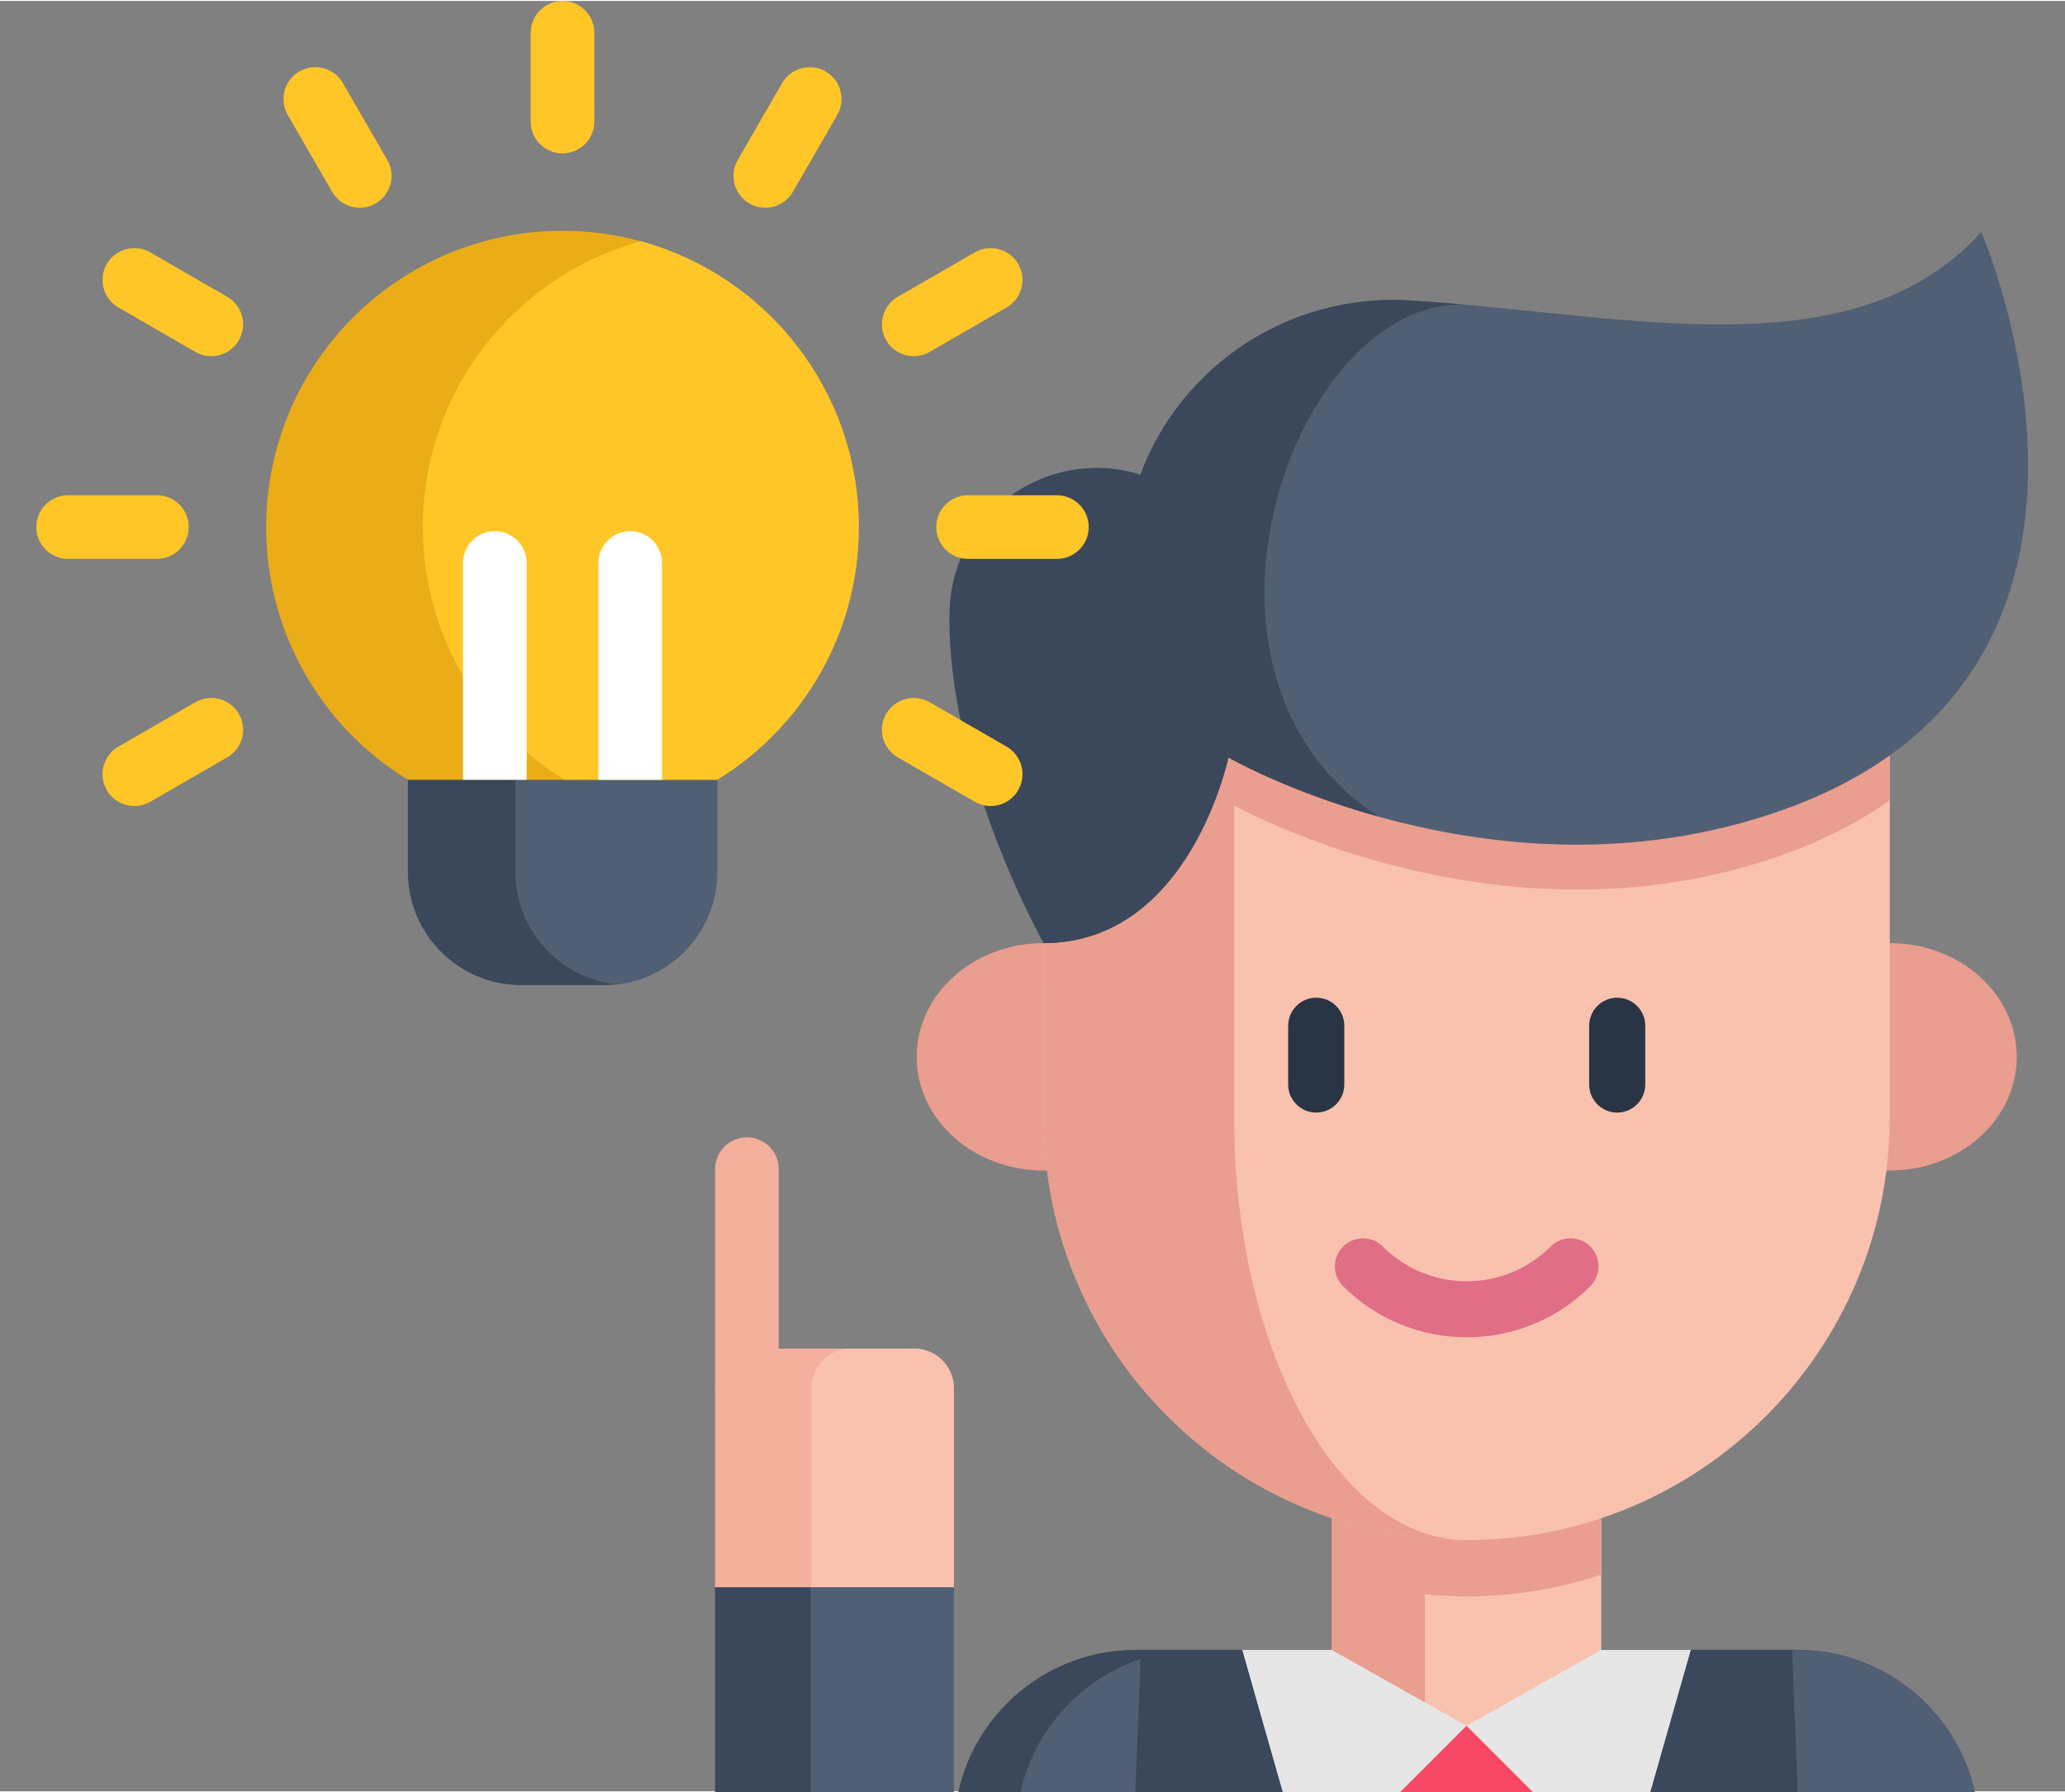 <svg xmlns="http://www.w3.org/2000/svg" viewBox="0 0 512 444" width="91" height="79">
	<rect x="0" y="0" width="512" height="444" fill="#808080" stroke="none"/>
	<style>
		tspan { white-space:pre }
		.shp0 { fill: #f4af9d } 
		.shp1 { fill: #3b485b } 
		.shp2 { fill: #515f75 } 
		.shp3 { fill: #f2f2f2 } 
		.shp4 { fill: #f74866 } 
		.shp5 { fill: #e6e6e6 } 
		.shp6 { fill: #f9c2af } 
		.shp7 { fill: #ea9e8f } 
		.shp8 { fill: #293544 } 
		.shp9 { fill: #e06e86 } 
		.shp10 { fill: #eaad18 } 
		.shp11 { fill: #ffc627 } 
		.shp12 { fill: #ffffff } 
	</style>
	<path id="Layer" class="shp0" d="M185.2 351.96C180.84 351.96 177.3 348.43 177.3 344.07L177.3 289.71C177.3 285.35 180.84 281.82 185.2 281.82C189.55 281.82 193.09 285.35 193.09 289.71L193.09 344.07C193.09 348.43 189.55 351.96 185.2 351.96Z" />
	<path id="Layer" class="shp1" d="M490.71 454.02L490.71 512L221.98 512L236.51 454.02C236.51 429.11 256.7 408.92 281.61 408.92L445.61 408.92C470.52 408.92 490.71 429.11 490.71 454.02Z" />
	<path id="Layer" class="shp2" d="M490.71 454.02L490.71 512L251.96 512L251.96 454.02C251.96 429.11 272.16 408.92 297.07 408.92L445.61 408.92C470.52 408.92 490.71 429.11 490.71 454.02Z" />
	<path id="Layer" class="shp1" d="M282.88 408.93L280.14 478.29L309.3 485.57L283.12 511.75L444.1 511.75L417.93 485.57L447.08 478.29L444.34 408.93" />
	<path id="Layer" class="shp3" d="M419.19 408.93L389.83 512L337.4 512L308.04 408.93" />
	<path id="Layer" class="shp4" d="M327.69 434.23L363.61 479.2L399.18 434.4L363.61 427.75L327.69 434.23Z" />
	<path id="Layer" class="shp5" d="M324.54 466.83L363.61 427.75L402.69 466.83L419.19 408.93L308.04 408.93L324.54 466.83Z" />
	<path id="Layer" class="shp6" d="M397.02 351.02L397.02 408.93L363.61 427.75L353.29 421.94L330.2 408.93L330.2 350.98L353.29 350.99L397.02 351.02Z" />
	<path id="Layer" class="shp4" d="M337.58 512L363.61 479.2L389.83 512" />
	<path id="Layer" class="shp7" d="M353.29 350.99L330.2 350.98L330.2 408.93L353.29 421.94L353.29 395.14C356.7 395.48 360.16 395.67 363.66 395.67C375.32 395.67 386.55 393.77 397.03 390.25L397.03 351.02L353.29 350.99Z" />
	<path id="Layer" class="shp7" d="M258.78 290.05C241.39 290.05 227.28 277.42 227.28 261.85C227.28 246.27 241.39 233.65 258.78 233.65L468.54 233.65C485.94 233.65 500.04 246.27 500.04 261.85C500.04 277.42 485.94 290.05 468.54 290.05" />
	<path id="Layer" class="shp6" d="M468.55 171.94L468.55 276.82C468.55 334.74 421.59 381.7 363.66 381.7C334.7 381.7 308.47 369.96 289.5 350.98C270.52 332.01 258.78 305.78 258.78 276.82L258.78 171.94L468.55 171.94Z" />
	<path id="Layer" class="shp7" d="M362.92 381.7C334.25 381.5 308.32 369.8 289.5 350.98C270.52 332 258.78 305.79 258.78 276.82L258.78 171.94L306 171.94L306 276.82C306 305.79 312.45 332 322.89 350.98C333.16 369.67 347.29 381.33 362.92 381.7L362.92 381.7Z" />
	<path id="Layer" class="shp8" d="M400.97 275.68C397.13 275.68 394.02 272.56 394.02 268.72L394.02 254.15C394.02 250.3 397.13 247.19 400.97 247.19C404.81 247.19 407.93 250.3 407.93 254.15L407.93 268.72C407.93 272.56 404.81 275.68 400.97 275.68Z" />
	<path id="Layer" class="shp8" d="M326.35 275.68C322.51 275.68 319.39 272.56 319.39 268.72L319.39 254.15C319.39 250.3 322.51 247.19 326.35 247.19C330.2 247.19 333.31 250.3 333.31 254.15L333.31 268.72C333.31 272.56 330.2 275.68 326.35 275.68Z" />
	<path id="Layer" class="shp7" d="M468.55 171.94L468.55 198.22C461.36 203.37 452.76 207.88 442.55 211.57C404.54 225.26 367.75 220.65 341.73 213.39C341.73 213.39 341.72 213.39 341.72 213.39C319.05 207.08 304.57 198.75 304.57 198.75C304.57 198.75 295.01 244.78 258.78 244.78L258.78 171.94L468.55 171.94Z" />
	<path id="Layer" class="shp2" d="M442.55 200.44C404.54 214.13 367.75 209.52 341.73 202.27C341.73 202.27 341.72 202.27 341.72 202.26C319.06 195.95 304.57 187.62 304.57 187.62C304.57 187.62 295.01 233.65 258.78 233.65C258.78 233.65 234.68 191.02 235.44 151.57C235.83 131.12 252.7 115.82 271.86 115.82C275.45 115.82 279.11 116.35 282.75 117.49C293.02 89.92 320.14 72.47 349.51 74.26C354.09 74.54 358.69 74.9 363.3 75.32C364.19 75.39 365.08 75.48 365.96 75.56C366.06 75.57 366.15 75.58 366.24 75.59C414.17 80.09 462.73 88.85 491.25 57.29C491.25 57.29 538.41 165.91 442.55 200.44L442.55 200.44Z" />
	<path id="Layer" class="shp1" d="M349.51 74.26C354.09 74.54 358.69 74.9 363.3 75.32C321.01 73.54 287.41 166.68 341.72 202.26C319.06 195.95 304.57 187.62 304.57 187.62C304.57 187.62 295.01 233.65 258.78 233.65C258.78 233.65 234.68 191.02 235.44 151.57C235.83 131.12 252.7 115.82 271.86 115.82C275.45 115.82 279.11 116.35 282.75 117.49C293.02 89.92 320.14 72.47 349.51 74.26L349.51 74.26Z" />
	<path id="Layer" class="shp0" d="M366.26 75.59C366.16 75.58 366.07 75.57 365.96 75.56C366.06 75.57 366.15 75.57 366.24 75.59L366.26 75.59Z" />
	<path id="Layer" class="shp9" d="M363.66 331.41C352.56 331.41 341.46 327.19 333.01 318.73C330.3 316.02 330.3 311.62 333.01 308.9C335.73 306.18 340.13 306.18 342.85 308.9C354.32 320.38 373 320.38 384.47 308.9C387.19 306.18 391.59 306.18 394.31 308.9C397.03 311.62 397.03 316.02 394.31 318.73C385.86 327.19 374.76 331.41 363.66 331.41L363.66 331.41Z" />
	<path id="Layer" class="shp0" d="M236.51 344.07L236.51 393.42L177.3 393.42L177.3 344.07C177.3 338.62 181.72 334.21 187.16 334.21L226.64 334.21C232.09 334.21 236.51 338.62 236.51 344.07L236.51 344.07Z" />
	<path id="Layer" class="shp6" d="M236.51 344.07L236.51 393.42L201.16 393.42L201.16 344.07C201.16 338.62 205.57 334.21 211.03 334.21L226.64 334.21C232.09 334.21 236.51 338.62 236.51 344.07L236.51 344.07Z" />
	<path id="Layer" class="shp2" d="M177.3 393.41L236.51 393.41L236.51 511.71L177.3 511.71L177.3 393.41Z" />
	<path id="Layer" class="shp1" d="M177.3 393.41L200.98 393.41L200.98 511.71L177.3 511.71L177.3 393.41Z" />
	<path id="Layer" class="shp1" d="M177.82 167.62L177.82 215.96C177.82 230.43 166.89 242.35 152.81 243.89C151.79 244.01 150.75 244.07 149.7 244.07L129.25 244.07C113.72 244.07 101.13 231.48 101.13 215.96L101.13 167.62L177.82 167.62Z" />
	<path id="Layer" class="shp2" d="M177.82 167.62L177.82 215.96C177.82 230.43 166.89 242.35 152.81 243.89C138.74 242.36 127.79 230.43 127.79 215.96L127.79 167.62L177.82 167.62Z" />
	<path id="Layer" class="shp10" d="M212.93 130.47C212.93 156.98 198.88 180.23 177.82 193.14L101.13 193.14C80.05 180.23 66 156.98 66 130.47C66 89.89 98.89 57 139.47 57C146.2 57 152.7 57.91 158.89 59.6C190.04 68.11 212.93 96.62 212.93 130.47Z" />
	<g id="Layer">
		<path id="Layer" class="shp11" d="M212.93 130.47C212.93 156.98 198.88 180.23 177.82 193.14L139.96 193.14C118.89 180.23 104.84 156.98 104.84 130.47C104.84 96.61 127.74 68.11 158.89 59.6C190.04 68.11 212.93 96.62 212.93 130.47Z" />
		<path id="Layer" class="shp11" d="M38.91 138.36L16.89 138.36C12.54 138.36 9 134.83 9 130.47C9 126.11 12.54 122.58 16.89 122.58L38.91 122.58C43.27 122.58 46.8 126.11 46.8 130.47C46.8 134.83 43.27 138.36 38.91 138.36Z" />
		<path id="Layer" class="shp11" d="M226.57 88.09C223.84 88.09 221.18 86.67 219.72 84.14C217.54 80.36 218.84 75.54 222.61 73.36L241.68 62.35C245.45 60.17 250.28 61.46 252.46 65.23C254.64 69.01 253.35 73.84 249.57 76.02L230.5 87.03C229.26 87.75 227.9 88.09 226.57 88.09Z" />
		<path id="Layer" class="shp11" d="M33.32 199.65C30.59 199.65 27.94 198.24 26.48 195.71C24.3 191.93 25.59 187.1 29.37 184.92L48.44 173.91C52.21 171.73 57.04 173.03 59.22 176.8C61.4 180.58 60.11 185.41 56.33 187.59L37.27 198.59C36.02 199.31 34.66 199.65 33.32 199.65Z" />
		<path id="Layer" class="shp11" d="M189.74 51.28C188.4 51.28 187.05 50.94 185.8 50.22C182.03 48.04 180.73 43.21 182.91 39.44L193.92 20.37C196.1 16.59 200.93 15.3 204.71 17.48C208.48 19.66 209.77 24.49 207.59 28.27L196.59 47.33C195.13 49.86 192.47 51.28 189.74 51.28Z" />
		<path id="Layer" class="shp11" d="M139.47 37.8C135.11 37.8 131.58 34.27 131.58 29.91L131.58 7.89C131.58 3.54 135.11 0 139.47 0C143.83 0 147.36 3.54 147.36 7.89L147.36 29.91C147.36 34.27 143.83 37.8 139.47 37.8Z" />
		<path id="Layer" class="shp11" d="M89.2 51.28C86.47 51.28 83.82 49.86 82.36 47.33L71.35 28.27C69.17 24.49 70.46 19.66 74.23 17.48C78.01 15.3 82.84 16.59 85.02 20.37L96.03 39.44C98.21 43.21 96.91 48.04 93.14 50.22C91.89 50.94 90.54 51.28 89.2 51.28Z" />
		<path id="Layer" class="shp11" d="M52.38 88.09C51.04 88.09 49.68 87.75 48.44 87.03L29.37 76.02C25.59 73.84 24.3 69.01 26.48 65.23C28.66 61.46 33.49 60.16 37.27 62.35L56.33 73.36C60.11 75.54 61.4 80.36 59.22 84.14C57.76 86.67 55.11 88.09 52.38 88.09Z" />
		<path id="Layer" class="shp11" d="M262.05 138.36L240.03 138.36C235.67 138.36 232.14 134.83 232.14 130.47C232.14 126.11 235.67 122.58 240.03 122.58L262.05 122.58C266.41 122.58 269.94 126.11 269.94 130.47C269.94 134.83 266.41 138.36 262.05 138.36L262.05 138.36Z" />
		<path id="Layer" class="shp11" d="M245.62 199.65C244.28 199.65 242.92 199.31 241.68 198.59L222.61 187.59C218.84 185.41 217.54 180.58 219.72 176.8C221.9 173.03 226.73 171.73 230.5 173.91L249.57 184.92C253.35 187.1 254.64 191.93 252.46 195.71C251 198.24 248.34 199.65 245.62 199.65Z" />
	</g>
	<path id="Layer" class="shp12" d="M164.14 139.39L164.14 193.14L148.36 193.14L148.36 139.39C148.36 135.03 151.89 131.49 156.25 131.49C160.62 131.49 164.14 135.03 164.14 139.39Z" />
	<path id="Layer" class="shp12" d="M130.58 139.39L130.58 193.14L114.79 193.14L114.79 139.39C114.79 135.03 118.32 131.49 122.68 131.49C127.05 131.49 130.58 135.03 130.58 139.39Z" />
</svg>